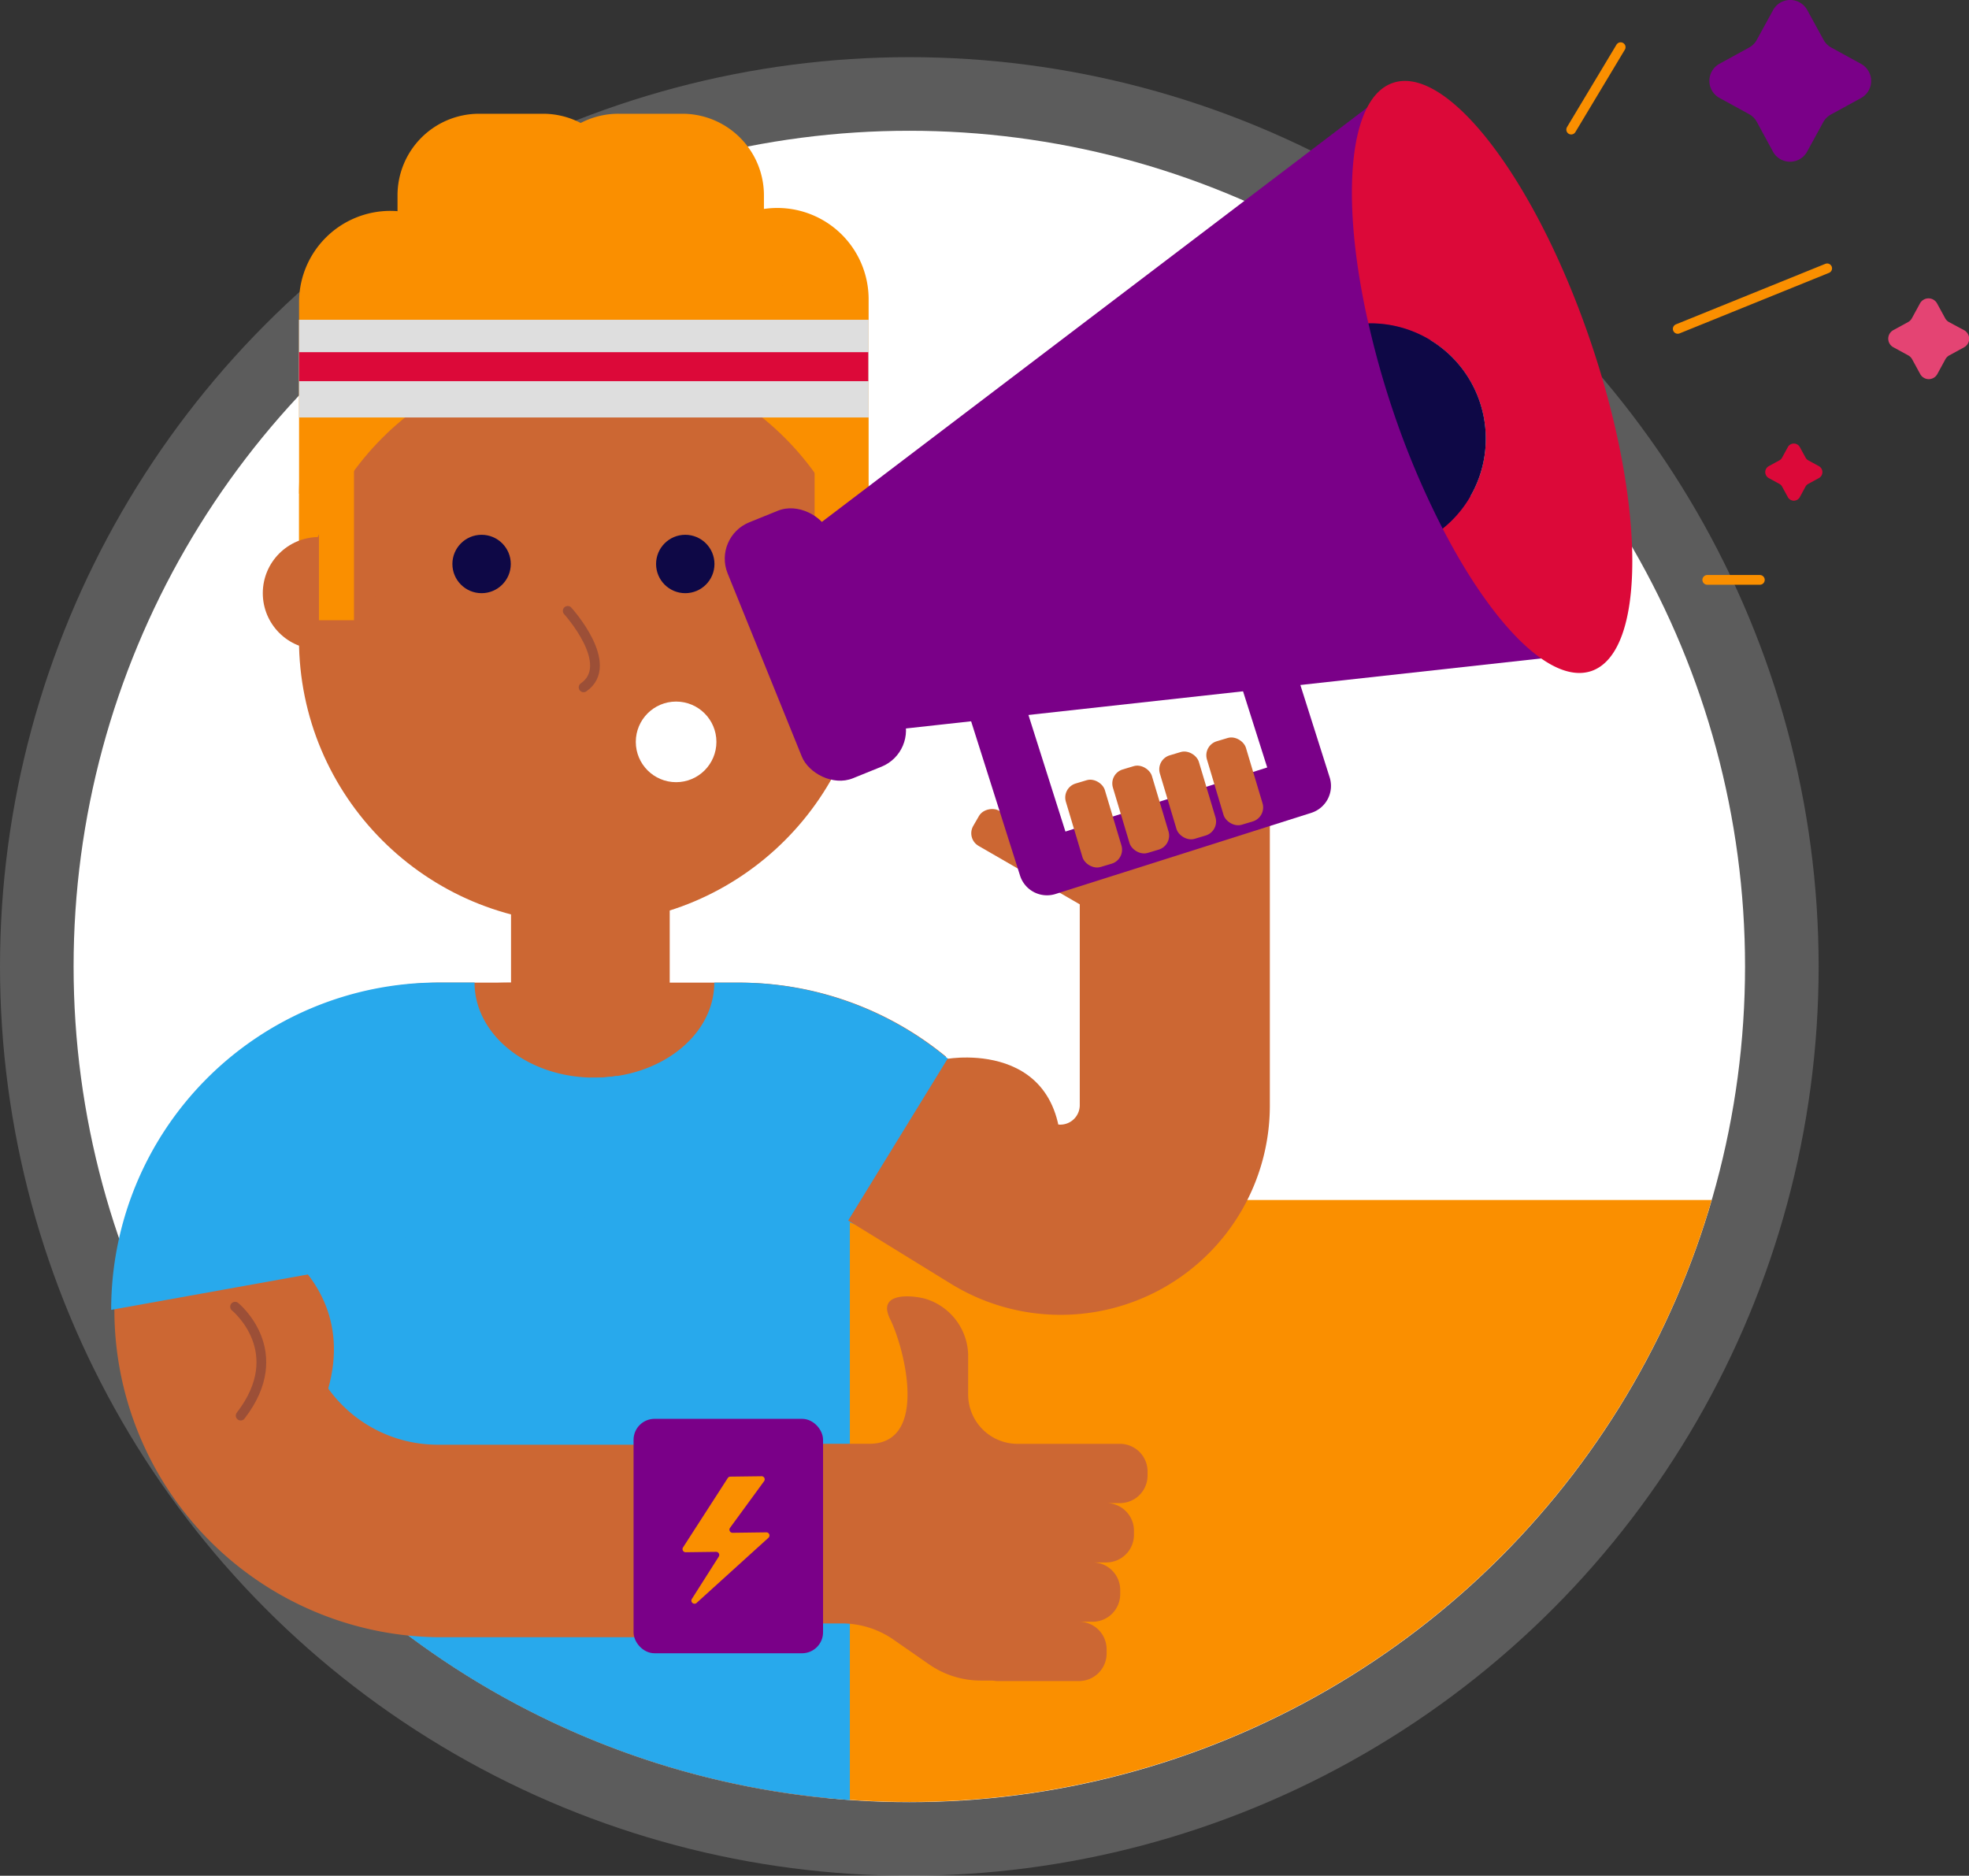 <svg xmlns="http://www.w3.org/2000/svg" viewBox="0 0 403.99 384.87"><rect x="0" y="0" width="403.99" height="384.87" fill="#333333" stroke="none"/><defs><style>.cls-1,.cls-2,.cls-8{fill:#fff;}.cls-1{opacity:0.2;}.cls-3{fill:#fa8f00;}.cls-4{fill:#cc6733;}.cls-11,.cls-16,.cls-5{fill:#7a0088;}.cls-6{fill:#e44473;}.cls-7{fill:#dc0939;}.cls-12,.cls-8{stroke:#dc0939;}.cls-10,.cls-12,.cls-13,.cls-16,.cls-8{stroke-linecap:round;stroke-linejoin:round;}.cls-10,.cls-11,.cls-12,.cls-13,.cls-16,.cls-8{stroke-width:2px;}.cls-9{fill:#0e0846;}.cls-10,.cls-12,.cls-13,.cls-14{fill:none;}.cls-10{stroke:#0e0846;opacity:0.25;}.cls-11,.cls-16{stroke:#7a0088;}.cls-11{stroke-miterlimit:10;}.cls-12{opacity:0.5;}.cls-13{stroke:#fa8f00;}.cls-15{fill:#28a9ec;}.cls-17{fill:#dedede;}</style></defs><title>positivity</title><g id="Layer_2" data-name="Layer 2"><g id="Layer_1-2" data-name="Layer 1"><circle class="cls-1" cx="186.57" cy="198.3" r="186.57"/><circle class="cls-2" cx="186.57" cy="198.3" r="171.47"/><path class="cls-3" d="M159.48,42.67h0A18.73,18.73,0,0,1,178.22,61.4v39.32L140.75,71.94V61.4A18.73,18.73,0,0,1,159.48,42.67Z"/><path class="cls-3" d="M53.25,246.22a41.76,41.76,0,0,1,4.27,16.65c.52,11.69-5.43,22.39-14.33,29.44a171.47,171.47,0,0,0,308-46.09Z"/><rect class="cls-4" x="209.33" y="160.8" width="8.35" height="30.57" rx="3" ry="3" transform="translate(-45.74 272.95) rotate(-60)"/><path class="cls-5" d="M352.75,13.11l6.12-3.35a4,4,0,0,0,1.58-1.58l3.35-6.12a4,4,0,0,1,7,0l3.35,6.12a4,4,0,0,0,1.58,1.58l6.12,3.35a4,4,0,0,1,0,7l-6.12,3.35A4,4,0,0,0,374.12,25l-3.35,6.12a4,4,0,0,1-7,0L360.45,25a4,4,0,0,0-1.58-1.58l-6.12-3.35A4,4,0,0,1,352.75,13.11Z"/><path class="cls-6" d="M388.42,67.76l3.06-1.67a2,2,0,0,0,.79-.79l1.67-3.06a2,2,0,0,1,3.49,0l1.67,3.06a2,2,0,0,0,.79.79L403,67.76a2,2,0,0,1,0,3.49l-3.06,1.67a2,2,0,0,0-.79.79l-1.67,3.06a2,2,0,0,1-3.49,0l-1.67-3.06a2,2,0,0,0-.79-.79l-3.06-1.67A2,2,0,0,1,388.42,67.76Z"/><path class="cls-7" d="M362.92,95.64l2.16-1.18a1.4,1.4,0,0,0,.56-.56l1.18-2.16a1.4,1.4,0,0,1,2.46,0l1.18,2.16a1.4,1.4,0,0,0,.56.56l2.16,1.18a1.4,1.4,0,0,1,0,2.46L371,99.29a1.4,1.4,0,0,0-.56.56L369.28,102a1.4,1.4,0,0,1-2.46,0l-1.18-2.16a1.4,1.4,0,0,0-.56-.56l-2.16-1.18A1.4,1.4,0,0,1,362.92,95.64Z"/><path class="cls-8" d="M414.61,11.73"/><path class="cls-3" d="M61.34,116.36V101.88c0-31.75,23-57.49,51.31-57.49h14.18c28.34,0,51.31,25.74,51.31,57.49v12.67"/><circle class="cls-4" cx="119.74" cy="131.14" r="58.4"/><circle class="cls-2" cx="138.72" cy="152.22" r="8.27"/><circle class="cls-9" cx="98.81" cy="115.72" r="5.99"/><circle class="cls-9" cx="140.6" cy="115.72" r="5.99"/><circle class="cls-4" cx="65.44" cy="121.71" r="11.52"/><path class="cls-10" d="M116.48,125.34s10,11,3.26,15.69"/><polygon class="cls-3" points="72.63 127.26 65.44 127.26 65.44 103.94 72.63 90.01 72.63 127.26"/><polygon class="cls-3" points="167.14 127.26 174.33 127.26 174.33 103.94 167.14 90.01 167.14 127.26"/><path class="cls-4" d="M169,252.19c0-16.65,10.63-29.92,25.11-35.37a66.77,66.77,0,0,0-42.51-15.2h-46.9a67.06,67.06,0,0,0-67.06,67.06v14.57A171.49,171.49,0,0,0,169.9,369C169,330,169,291.11,169,252.19Z"/><rect class="cls-4" x="104.85" y="167.27" width="32.56" height="43.33"/><polyline class="cls-11" points="319.96 133.68 174.38 149.73 160.21 114.73 283.57 21.01"/><rect class="cls-5" x="156.09" y="103.9" width="22.42" height="56.66" rx="8.05" ry="8.05" transform="translate(-37.41 72.49) rotate(-22.05)"/><path class="cls-12" d="M344.73,125.79"/><line class="cls-13" x1="322.37" y1="26.59" x2="332.52" y2="9.68"/><line class="cls-13" x1="344.23" y1="67.48" x2="374.89" y2="55.06"/><line class="cls-13" x1="350.29" y1="118.98" x2="361.08" y2="118.98"/><ellipse class="cls-14" cx="315.08" cy="81.23" rx="21.47" ry="63.68" transform="matrix(0.95, -0.32, 0.32, 0.95, -9.44, 104.83)"/><path class="cls-2" d="M290.19,70.63a18.28,18.28,0,0,1,12.62,34.31"/><path class="cls-10" d="M294.43,28.78s12.21,9.31,18.87,28.31"/><path class="cls-10" d="M310.52,107.95s5.71,13.61,12.69,17.22"/><path class="cls-15" d="M151.55,201.62h-5c0,10.78-11,19.51-24.63,19.51-13.43,0-24.33-8.52-24.6-19.11a67.06,67.06,0,0,0-59.78,66.66v14.57h0l.26.46a171.45,171.45,0,0,0,136.57,85.62V250.8l44.18,17.88A67.06,67.06,0,0,0,151.55,201.62Z"/><path class="cls-8" d="M203,330"/><path class="cls-8" d="M187.6,297"/><path class="cls-4" d="M138.39,335.93H89.81a67.16,67.16,0,0,1,0-134.31h31.94l-1.24,39.5H89.81a27.65,27.65,0,0,0,0,55.31h53.14"/><path class="cls-4" d="M49,250.7s35.49,14,10.75,49.46"/><path class="cls-10" d="M48.23,268.11s11.33,9.16,1.15,22.35"/><path class="cls-7" d="M140.16,297.07"/><path class="cls-15" d="M97.37,202c0-.13,0-.26,0-.4H89.81a67.13,67.13,0,0,0-67,67.16l45.73-8.23c4.18-9.92,12.81-5.92,24.19-5.92l40.48-7.31-6.64-26.54a31,31,0,0,1-4.58.35C108.54,221.13,97.64,212.61,97.37,202Z"/><path class="cls-4" d="M217.62,269.78a42.92,42.92,0,0,1-22.48-6.35l-21.11-13,20.4-33.21,21.11,13a4,4,0,0,0,6-3.38V178.16l39-13.93v62.61a42.93,42.93,0,0,1-42.94,42.94Z"/><path class="cls-5" d="M269.08,166.77l-52.51,16.66a5.8,5.8,0,0,1-7.28-3.77l-10.22-32.23a5.8,5.8,0,1,1,11.06-3.51l8.47,26.7L260,157.47l-8.47-26.7a5.8,5.8,0,0,1,11.06-3.51l10.22,32.23A5.8,5.8,0,0,1,269.08,166.77Z"/><rect class="cls-4" x="220.22" y="160.05" width="8.35" height="17.88" rx="3" ry="3" transform="translate(-39.05 71.47) rotate(-16.67)"/><rect class="cls-4" x="229.87" y="157.16" width="8.35" height="17.88" rx="3" ry="3" transform="translate(-37.81 74.12) rotate(-16.67)"/><rect class="cls-4" x="239.51" y="154.27" width="8.35" height="17.88" rx="3" ry="3" transform="translate(-36.58 76.76) rotate(-16.67)"/><rect class="cls-4" x="249.16" y="151.38" width="8.35" height="17.88" rx="3" ry="3" transform="translate(-35.34 79.41) rotate(-16.67)"/><path class="cls-4" d="M229.78,296.25h-21a10.14,10.14,0,0,1-10.14-10.14v-8.28a12.35,12.35,0,0,0-8.74-11.33c-2.05-.6-8.2-1.37-7.89,2.24a6.66,6.66,0,0,0,.75,2.18c3,6.35,7.65,25.32-4.42,25.32H166.82V333.1h5.9a18.58,18.58,0,0,1,10.6,3.32l7.31,5.08a18.58,18.58,0,0,0,10.6,3.32h2.47a5.66,5.66,0,0,0,1,.1h16.69a5.66,5.66,0,0,0,5.66-5.66v-.85a5.66,5.66,0,0,0-5.66-5.66h2.79a5.66,5.66,0,0,0,5.66-5.66v-.85a5.66,5.66,0,0,0-5.66-5.66H227a5.66,5.66,0,0,0,5.66-5.66v-.85a5.66,5.66,0,0,0-5.66-5.66h2.79a5.66,5.66,0,0,0,5.66-5.66v-.85A5.66,5.66,0,0,0,229.78,296.25Z"/><rect class="cls-16" x="130.99" y="292.12" width="36.88" height="46.1" rx="3.31" ry="3.31"/><path class="cls-3" d="M156.19,302.9l-6.34.08a.64.64,0,0,0-.53.29l-9.17,14.22a.64.64,0,0,0,.55,1l6.21-.08a.64.64,0,0,1,.55,1L142,328a.64.64,0,0,0,1,.82l14.66-13.29a.64.64,0,0,0-.44-1.12l-6.92.09a.64.64,0,0,1-.53-1l7-9.58A.64.64,0,0,0,156.19,302.9Z"/><path class="cls-4" d="M194.43,217.25s27.15-4.74,22.86,25.75"/><path class="cls-7" d="M326.49,70.49C315.26,37.16,297.05,13.21,285.81,17c-9.18,3.09-10.87,23.74-5.05,49.37l.42,0A23.65,23.65,0,0,1,296,108.46c10.24,19.84,22.24,32,30.49,29.23C337.71,133.9,337.72,103.82,326.49,70.49Z"/><path class="cls-9" d="M304.85,90a23.66,23.66,0,0,0-23.66-23.66l-.42,0a182.57,182.57,0,0,0,5,17.83A175.07,175.07,0,0,0,296,108.46,23.61,23.61,0,0,0,304.85,90Z"/><path class="cls-3" d="M80.1,43.27h0A18.73,18.73,0,0,0,61.36,62v39.32L98.83,72.54V62A18.73,18.73,0,0,0,80.1,43.27Z"/><path class="cls-3" d="M98.29,23.34h13.12a16.74,16.74,0,0,1,16.74,16.74v41.6a0,0,0,0,1,0,0H81.56a0,0,0,0,1,0,0V40.07A16.74,16.74,0,0,1,98.29,23.34Z"/><path class="cls-3" d="M126.91,23.34H140a16.74,16.74,0,0,1,16.74,16.74v41.6a0,0,0,0,1,0,0h-46.6a0,0,0,0,1,0,0V40.07A16.74,16.74,0,0,1,126.91,23.34Z"/><rect class="cls-17" x="61.34" y="65.61" width="116.88" height="20.05"/><rect class="cls-7" x="61.36" y="72.26" width="116.78" height="5.95"/></g></g></svg>
